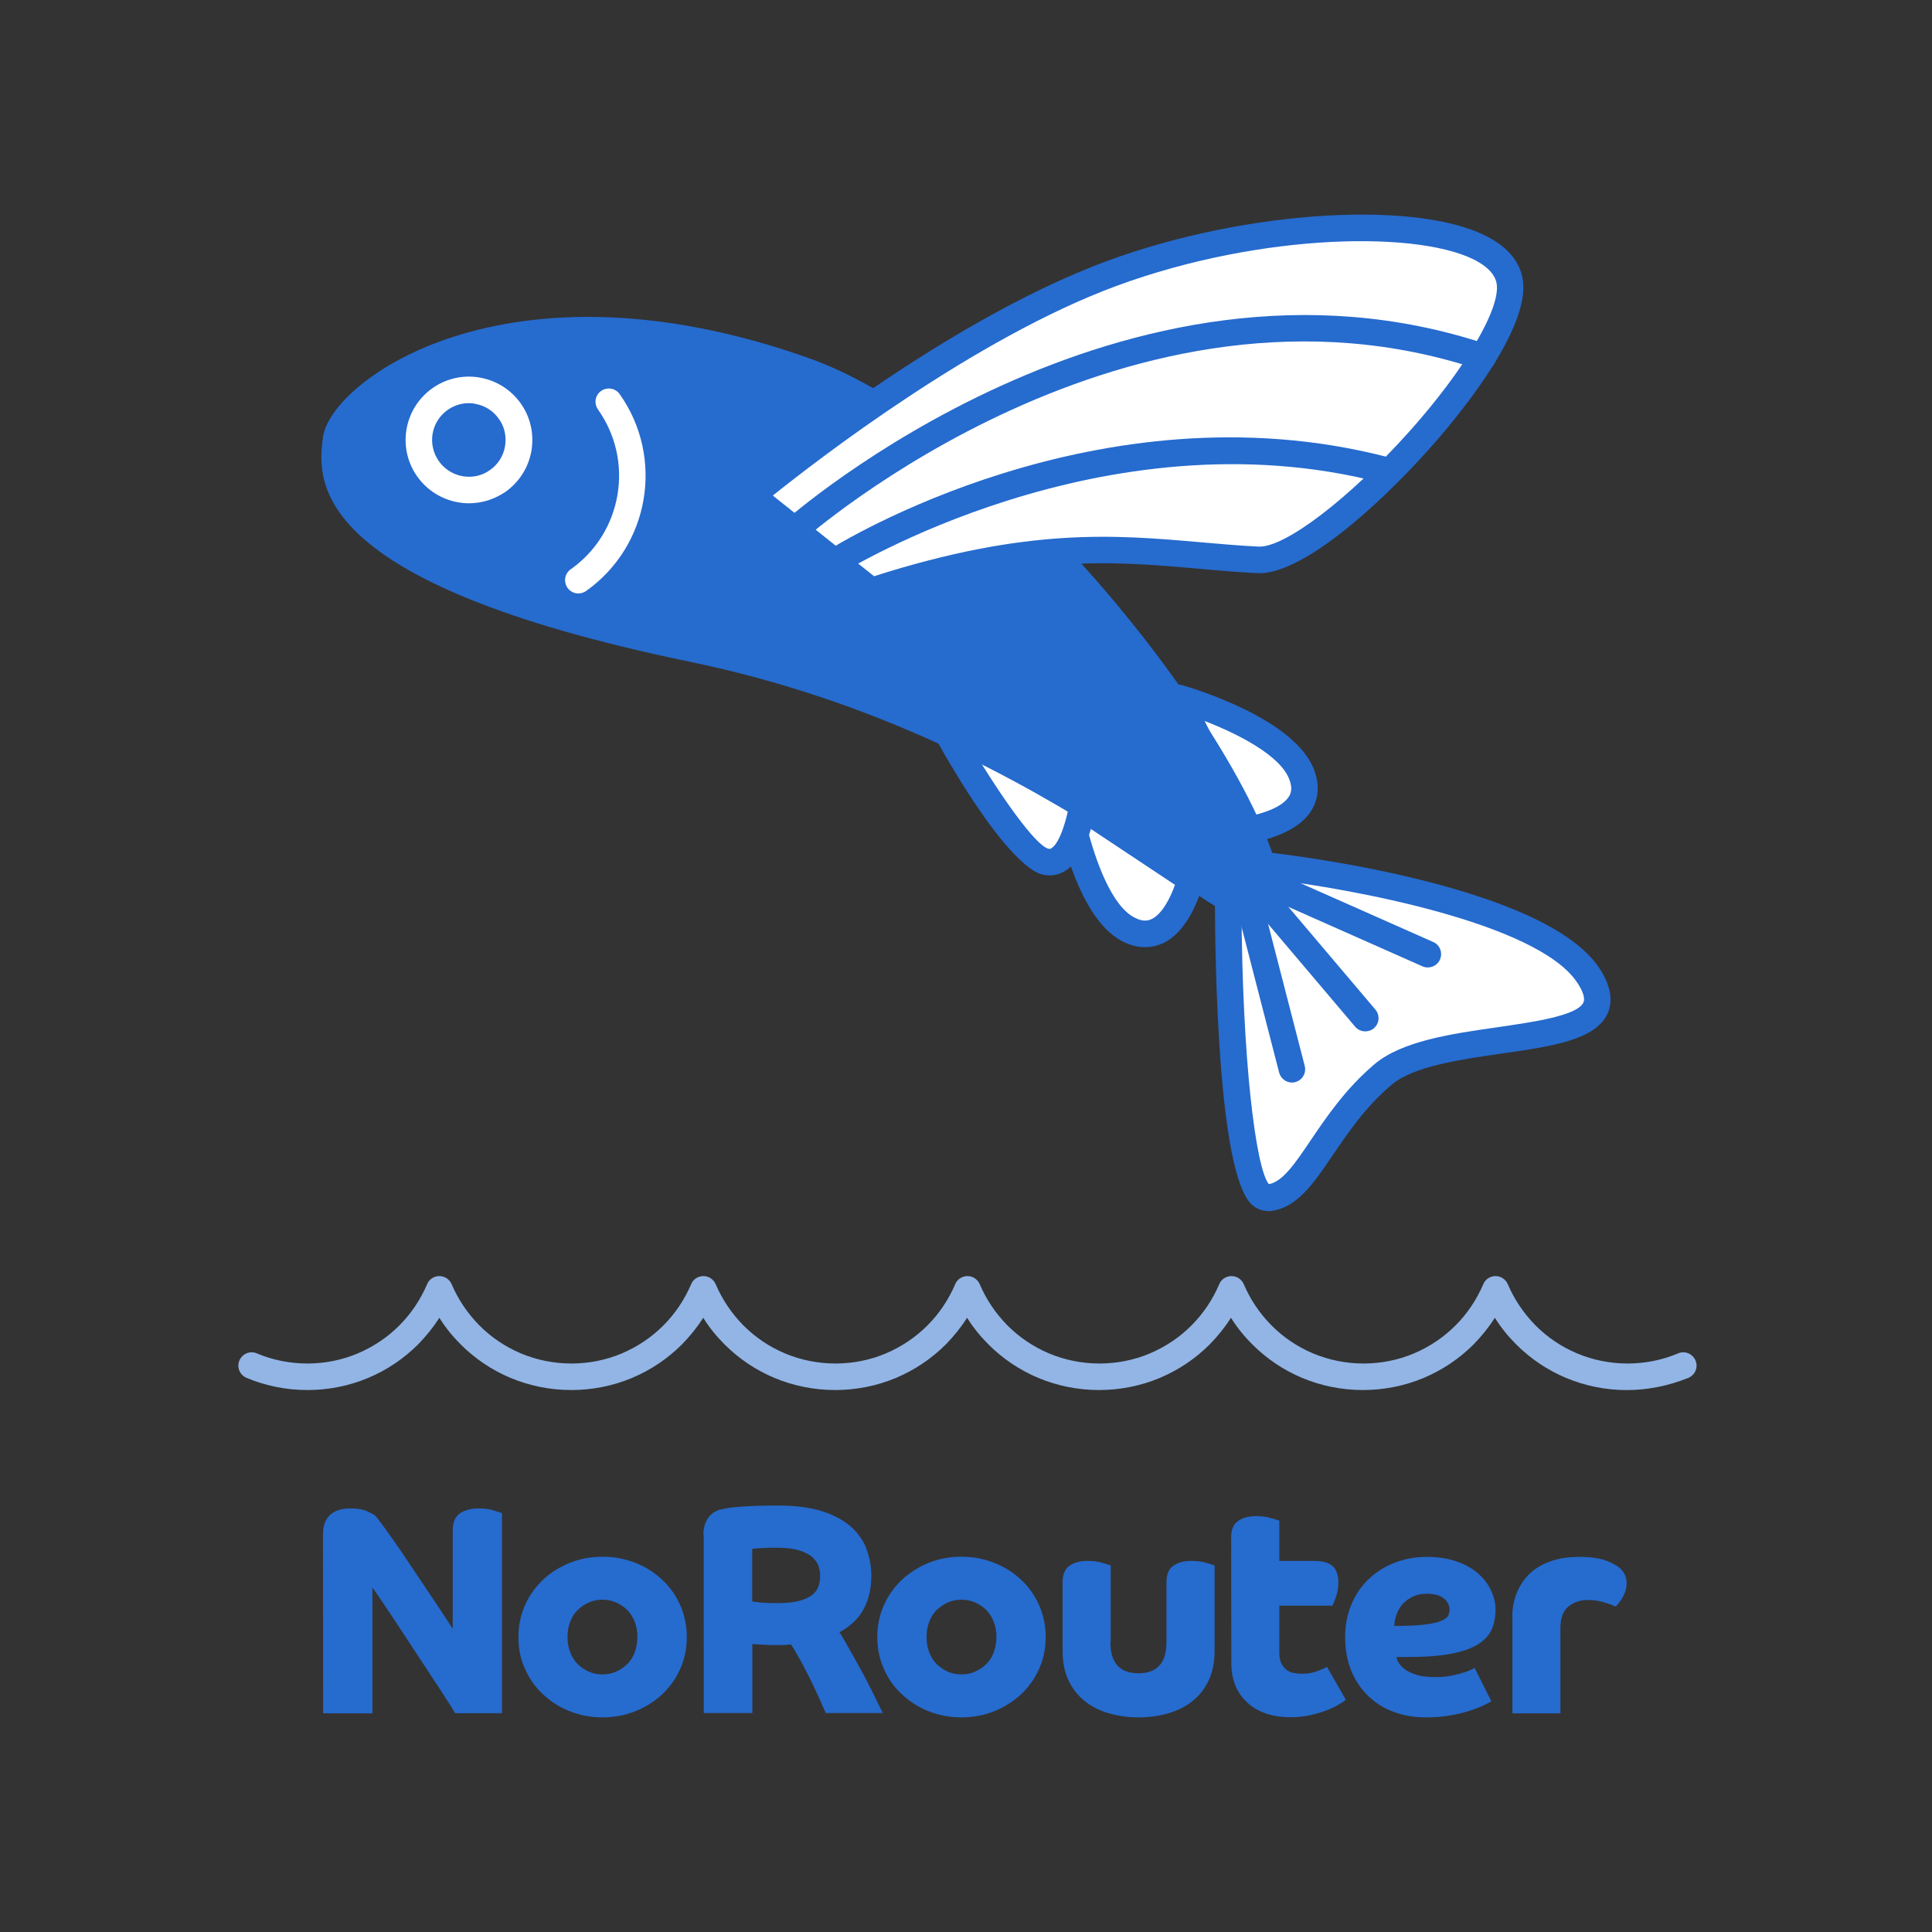 <?xml version="1.0" encoding="utf-8"?>
<!-- Generator: Adobe Illustrator 23.1.1, SVG Export Plug-In . SVG Version: 6.00 Build 0)  -->
<svg version="1.1" id="レイヤー_1" xmlns="http://www.w3.org/2000/svg" xmlns:xlink="http://www.w3.org/1999/xlink" x="0px"
	 y="0px" viewBox="0 0 1200 1200" style="enable-background:new 0 0 1200 1200;" xml:space="preserve">
<rect x="0" y="0" width="1200" height="1200" fill="#333333" stroke="none"/>
<style type="text/css">
	.st0{fill:#266BCE;}
	.st1{fill:#92B5E6;}
	.st2{fill:#FFFFFF;}
</style>
<g id="v">
	<g>
		<g>
			<path class="st0" d="M200.6,953c0-3.2,0.5-5.9,1.5-8s2.3-3.7,3.9-4.9c1.6-1.2,3.4-2,5.5-2.5c2-0.5,4.1-0.7,6.2-0.7
				c4.3,0,7.8,0.6,10.4,1.8c2.6,1.2,4.3,2.1,5,2.7c0.6,0.6,2,2.4,4.2,5.4s4.8,6.6,7.8,10.9c3,4.3,6.3,9.1,9.8,14.4
				c3.5,5.3,7,10.4,10.3,15.4s6.4,9.6,9.3,13.9c2.8,4.3,5.1,7.7,6.7,10.3v-61c0-5.1,1.5-8.6,4.4-10.7c3-2,6.9-3.1,11.7-3.1
				c3.6,0,6.7,0.4,9.5,1.3c2.7,0.9,4.4,1.4,5,1.7v124.2h-29.1c-1.1-1.9-2.8-4.6-5.2-8.3c-2.3-3.7-5.1-7.9-8.2-12.6
				s-6.4-9.7-9.9-15.1c-3.5-5.4-7-10.7-10.4-15.8c-3.4-5.2-6.6-10.1-9.7-14.6c-3.1-4.6-5.7-8.5-8-11.7v78.2h-30.6L200.6,953
				L200.6,953z"/>
			<path class="st0" d="M322,1016.8c0-7.2,1.4-13.8,4.1-19.8c2.7-6.1,6.5-11.3,11.2-15.8s10.3-7.9,16.6-10.5
				c6.3-2.5,13.1-3.8,20.4-3.8c7.2,0,13.9,1.3,20.3,3.8s11.9,6,16.7,10.5s8.5,9.7,11.2,15.8s4.1,12.7,4.1,19.8
				c0,7.2-1.4,13.8-4.1,19.8c-2.7,6.1-6.5,11.3-11.2,15.8c-4.8,4.4-10.3,7.9-16.7,10.5c-6.4,2.5-13.1,3.8-20.3,3.8
				c-7.3,0-14.1-1.3-20.4-3.8s-11.8-6-16.6-10.5c-4.8-4.4-8.5-9.7-11.2-15.8C323.3,1030.6,322,1024,322,1016.8z M374.2,1040
				c3.1,0,6-0.6,8.6-1.8c2.7-1.2,5-2.8,7-4.8s3.5-4.5,4.5-7.3c1-2.8,1.6-5.9,1.6-9.3c0-3.3-0.5-6.4-1.6-9.3
				c-1.1-2.8-2.6-5.3-4.5-7.3c-2-2-4.3-3.6-7-4.8s-5.5-1.8-8.6-1.8c-3.2,0-6.1,0.6-8.7,1.8s-4.9,2.8-6.9,4.8s-3.5,4.5-4.5,7.3
				c-1.1,2.8-1.6,5.9-1.6,9.3c0,3.3,0.5,6.4,1.6,9.3c1,2.8,2.6,5.3,4.5,7.3c2,2,4.3,3.6,6.9,4.8S371,1040,374.2,1040z"/>
			<path class="st0" d="M436.9,953.4c0-2.7,0.4-5.1,1.1-7c0.7-2,1.7-3.6,2.9-4.9c1.2-1.3,2.5-2.3,4.1-3c1.5-0.7,3.1-1.1,4.7-1.4
				c1.2-0.2,2.7-0.5,4.4-0.7c1.7-0.2,3.8-0.5,6.3-0.6c2.5-0.2,5.6-0.3,9.3-0.5c3.6-0.1,8.1-0.2,13.3-0.2c11.1,0,20.4,1.2,27.8,3.6
				c7.4,2.4,13.4,5.7,17.9,9.7c4.5,4.1,7.7,8.7,9.6,14c1.9,5.3,2.9,10.7,2.9,16.4c0,7.5-1.5,14.3-4.6,20.3s-8.2,10.9-15.2,14.7
				c1.9,3,3.9,6.4,6.1,10.4c2.2,4,4.5,8.1,7,12.5c2.4,4.4,4.8,8.9,7.1,13.6s4.6,9.3,6.7,13.7h-35.4c-0.6-1.4-1.8-3.9-3.4-7.7
				c-1.7-3.8-3.6-7.8-5.7-12.2c-2.2-4.4-4.4-8.7-6.7-12.9c-2.3-4.2-4.2-7.5-5.8-9.8c-1.7,0.2-3.5,0.4-5.3,0.4s-3.7,0-5.7,0
				c-0.7,0-1.8,0-3.1-0.1c-1.3-0.1-2.6-0.1-4-0.2c-1.4-0.1-2.6-0.1-3.7-0.2c-1.1-0.1-1.9-0.2-2.2-0.3v43h-30.2V953.4H436.9z
				 M467.1,994.7c0.4,0,0.9,0.1,1.6,0.2c0.7,0.1,1.6,0.2,2.9,0.4c1.2,0.1,2.8,0.2,4.7,0.3c1.9,0.1,4.3,0.1,7.1,0.1
				c5.3,0,9.7-0.5,13.1-1.4s6.1-2.2,8-3.7s3.2-3.3,3.9-5.4c0.7-2,1-4.1,1-6.2c0-2-0.3-4-0.9-6s-1.9-3.9-3.8-5.7
				c-1.9-1.7-4.7-3.2-8.2-4.3c-3.6-1.1-8.3-1.7-14.3-1.7c-4.3,0-7.8,0.1-10.3,0.3s-4.1,0.3-4.7,0.5v32.6H467.1z"/>
			<path class="st0" d="M544.9,1016.8c0-7.2,1.4-13.8,4.1-19.8c2.7-6.1,6.5-11.3,11.2-15.8c4.8-4.4,10.3-7.9,16.6-10.5
				c6.3-2.5,13.1-3.8,20.4-3.8c7.2,0,13.9,1.3,20.3,3.8c6.4,2.5,11.9,6,16.7,10.5c4.8,4.4,8.5,9.7,11.2,15.8s4.1,12.7,4.1,19.8
				c0,7.2-1.4,13.8-4.1,19.8c-2.7,6.1-6.5,11.3-11.2,15.8c-4.8,4.4-10.3,7.9-16.7,10.5c-6.4,2.5-13.1,3.8-20.3,3.8
				c-7.3,0-14.1-1.3-20.4-3.8c-6.3-2.5-11.8-6-16.6-10.5c-4.8-4.4-8.5-9.7-11.2-15.8C546.3,1030.6,544.9,1024,544.9,1016.8z
				 M597.2,1040c3.1,0,6-0.6,8.6-1.8c2.7-1.2,5-2.8,7-4.8s3.5-4.5,4.5-7.3c1-2.8,1.6-5.9,1.6-9.3c0-3.3-0.5-6.4-1.6-9.3
				c-1.1-2.8-2.6-5.3-4.5-7.3c-2-2-4.3-3.6-7-4.8s-5.5-1.8-8.6-1.8c-3.2,0-6.1,0.6-8.7,1.8c-2.6,1.2-4.9,2.8-6.9,4.8
				s-3.5,4.5-4.5,7.3c-1.1,2.8-1.6,5.9-1.6,9.3c0,3.3,0.5,6.4,1.6,9.3c1,2.8,2.6,5.3,4.5,7.3c2,2,4.3,3.6,6.9,4.8
				C591.1,1039.4,594,1040,597.2,1040z"/>
			<path class="st0" d="M689.7,1020c0,12.9,5.8,19.3,17.4,19.3c11.6,0,17.4-6.4,17.4-19.3v-37.3c0-4.8,1.4-8.2,4.3-10.2
				c2.8-2,6.6-3,11.3-3c3.3,0,6.4,0.4,9.1,1.2c2.7,0.8,4.4,1.3,5.2,1.6v53.2c0,6.9-1.2,12.9-3.6,18.1c-2.4,5.1-5.7,9.4-9.9,12.8
				s-9.2,6-15,7.7s-12,2.6-18.7,2.6s-12.9-0.9-18.7-2.6s-10.8-4.3-15-7.7c-4.2-3.4-7.5-7.7-9.9-12.8c-2.4-5.1-3.6-11.2-3.6-18.1
				v-42.8c0-4.8,1.4-8.2,4.3-10.2c2.8-2,6.6-3,11.3-3c3.3,0,6.4,0.4,9.1,1.2c2.7,0.8,4.4,1.3,5.2,1.6v47.7H689.7z"/>
			<path class="st0" d="M764.7,954.9c0-4.8,1.4-8.2,4.3-10.2c2.8-2,6.6-3,11.3-3c3.3,0,6.4,0.4,9.1,1.2c2.7,0.8,4.4,1.3,5.2,1.6v25
				h21.3c5.6,0,9.5,1.1,11.9,3.3c2.3,2.2,3.5,5.6,3.5,10c0,3.2-0.5,6.2-1.5,9s-1.7,4.6-2.2,5.5h-33v29.1c0,2.8,0.4,5.1,1.3,6.8
				c0.9,1.7,1.9,3,3.2,4s2.8,1.6,4.4,1.9c1.7,0.3,3.4,0.5,5.1,0.5c3.5,0,6.6-0.5,9.5-1.6c2.8-1,4.9-1.9,6.1-2.7l11.7,20.4
				c-1.1,1-2.7,2.1-4.8,3.3c-2.1,1.2-4.6,2.4-7.6,3.5s-6.3,2.1-10,2.9s-7.6,1.2-11.7,1.2c-11.6,0-20.7-3.1-27.2-9.2
				c-6.6-6.1-9.8-14.3-9.8-24.6L764.7,954.9L764.7,954.9z"/>
			<path class="st0" d="M867.4,1029.2c0.2,1.5,0.9,2.9,1.9,4.4c1,1.4,2.5,2.7,4.4,4c1.9,1.2,4.4,2.2,7.3,3c3,0.7,6.5,1.1,10.8,1.1
				c3.2,0,6.2-0.3,9.1-0.8c2.8-0.6,5.3-1.1,7.4-1.8c2.1-0.6,3.8-1.2,5.2-1.9c1.4-0.6,2.2-1,2.4-1.3l10.4,20.8
				c-1,0.6-2.6,1.5-4.9,2.6c-2.3,1.1-5.2,2.2-8.6,3.3c-3.5,1.1-7.5,2.1-12.1,2.9s-9.7,1.2-15.3,1.2c-6.9,0-13.4-1.1-19.5-3.3
				c-6.1-2.2-11.3-5.5-15.8-9.7c-4.5-4.3-8.1-9.5-10.7-15.7c-2.6-6.2-3.9-13.2-3.9-21.1c0-7.4,1.3-14.2,3.9-20.4
				c2.6-6.2,6.2-11.4,10.8-15.8c4.6-4.3,9.9-7.7,16.1-10.1c6.2-2.4,12.8-3.6,20-3.6c6.7,0,12.7,0.9,18,2.7s9.8,4.2,13.4,7.3
				c3.6,3.1,6.4,6.6,8.3,10.6c1.9,4,2.9,8,2.9,12.2c0,4.6-0.8,8.7-2.4,12.3c-1.6,3.6-4.5,6.7-8.6,9.3c-4.1,2.5-9.8,4.5-16.9,5.8
				c-7.1,1.4-16.2,2-27.2,2H867.4z M866,1009.9c8.3,0,14.7-0.3,19.3-0.9c4.6-0.6,8-1.4,10.2-2.4s3.6-2.1,4.1-3.3s0.7-2.5,0.7-3.7
				c0-2.6-1.2-4.9-3.5-6.8c-2.3-1.9-5.9-2.9-10.6-2.9c-3.3,0-6.2,0.6-8.7,1.8s-4.5,2.7-6.2,4.5c-1.7,1.9-2.9,4-3.8,6.4
				C866.6,1005,866.1,1007.5,866,1009.9z"/>
			<path class="st0" d="M939.3,1004.8c0-6.1,1-11.4,3.1-16.1c2-4.7,4.8-8.6,8.4-11.9c3.6-3.2,7.9-5.6,13-7.3s10.6-2.5,16.7-2.5
				c7.4,0,13.2,0.8,17.3,2.4c4.1,1.6,7.1,3.3,9,5.2c1.1,1.2,2,2.5,2.6,3.9s0.9,3,0.9,4.8c0,1.9-0.3,3.6-0.8,5.2
				c-0.6,1.6-1.2,3-2,4.3c-0.8,1.2-1.6,2.3-2.3,3.2s-1.3,1.5-1.7,1.9c-2.1-1-4.6-1.9-7.6-2.8c-3-0.9-6.2-1.3-9.8-1.3
				c-4.7,0-8.7,1.4-12,4.1c-3.3,2.7-4.9,7.2-4.9,13.5v52.8h-29.8v-59.4H939.3z"/>
		</g>
	</g>
	<path class="st1" d="M1010.4,863.4c-13.1,0-25.9-2.6-37.8-7.6c-11.6-4.9-22-11.9-30.9-20.8c-5-5-9.5-10.5-13.2-16.5
		c-3.8,5.9-8.2,11.4-13.2,16.5c-8.9,8.9-19.3,15.9-30.9,20.8c-24,10.1-51.7,10.1-75.7,0c-11.6-4.9-22-11.9-30.9-20.8
		c-5-5-9.5-10.5-13.2-16.5c-3.8,5.9-8.2,11.4-13.2,16.5c-8.9,8.9-19.3,15.9-30.9,20.8c-24,10.1-51.7,10.1-75.7,0
		c-11.6-4.9-22-11.9-30.9-20.8c-5-5-9.5-10.5-13.2-16.5c-3.8,5.9-8.2,11.4-13.2,16.5c-8.9,8.9-19.3,15.9-30.9,20.8
		c-24,10.1-51.7,10.1-75.7,0c-11.6-4.9-22-11.9-30.9-20.8c-5-5-9.5-10.5-13.2-16.5c-3.8,5.9-8.2,11.4-13.2,16.5
		c-8.9,8.9-19.3,15.9-30.9,20.8c-24,10.1-51.7,10.1-75.7,0c-11.6-4.9-22-11.9-30.9-20.8c-5-5-9.5-10.5-13.2-16.5
		c-3.8,5.9-8.2,11.4-13.2,16.5c-8.9,8.9-19.3,15.9-30.9,20.8c-24,10.1-51.7,10.1-75.7,0c-4.2-1.8-6.2-6.6-4.4-10.8s6.6-6.2,10.8-4.4
		c19.9,8.4,43,8.4,62.8,0c9.6-4.1,18.3-9.9,25.7-17.3c7.4-7.4,13.2-16.1,17.3-25.7c1.3-3.1,4.3-5,7.6-5c3.3,0,6.3,2,7.6,5
		c4.1,9.6,9.9,18.2,17.3,25.7c7.4,7.4,16,13.2,25.7,17.3c19.9,8.4,43,8.4,62.8,0c9.6-4.1,18.3-9.9,25.7-17.3
		c7.4-7.4,13.2-16.1,17.3-25.7c1.3-3.1,4.3-5,7.6-5s6.3,2,7.6,5c4.1,9.6,9.9,18.2,17.3,25.7c7.4,7.4,16,13.2,25.7,17.3
		c19.9,8.4,43,8.4,62.8,0c9.6-4.1,18.3-9.9,25.7-17.3c7.4-7.4,13.2-16.1,17.3-25.7c1.3-3.1,4.3-5,7.6-5s6.3,2,7.6,5
		c4.1,9.6,9.9,18.2,17.3,25.7c7.4,7.4,16,13.2,25.7,17.3c19.9,8.4,43,8.4,62.8,0c9.6-4.1,18.3-9.9,25.7-17.3
		c7.4-7.4,13.2-16.1,17.3-25.7c1.3-3.1,4.3-5,7.6-5l0,0c3.3,0,6.3,2,7.6,5c4.1,9.6,9.9,18.2,17.3,25.7c7.4,7.4,16,13.2,25.7,17.3
		c19.9,8.4,43,8.4,62.8,0c9.6-4.1,18.3-9.9,25.7-17.3c7.4-7.4,13.2-16.1,17.3-25.7c1.3-3.1,4.3-5,7.6-5s6.3,2,7.6,5
		c4.1,9.6,9.9,18.2,17.3,25.7c7.4,7.4,16,13.2,25.7,17.3c19.9,8.4,43,8.4,62.8,0c4.2-1.8,9,0.2,10.8,4.4s-0.2,9-4.4,10.8
		C1036.2,860.8,1023.5,863.4,1010.4,863.4z"/>
	<g>
		<g>
			<path class="st2" d="M731.8,433.5c0,0,66.3,18.9,76.8,48c10.6,29.1-35.7,34.2-35.7,34.2L731.8,433.5z"/>
			<path class="st0" d="M773,524c-3.1,0-6-1.7-7.4-4.6l-41.1-82.2c-1.5-2.9-1.1-6.4,1-9c2.1-2.5,5.5-3.6,8.6-2.7
				c7.2,2.1,70.6,21,82.3,53.1c4.1,11.4,1.3,19.7-1.8,24.7c-10.3,16.7-37.6,20.2-40.7,20.5C773.6,523.9,773.3,524,773,524z
				 M748.2,447.8l29.4,58.8c7.6-1.7,19-5.4,23-11.9c1.1-1.8,2.4-4.8,0.3-10.4C795.4,469.2,768.8,455.8,748.2,447.8z"/>
		</g>
		<g>
			<path class="st2" d="M662.8,495.2c0,0,10.6,68.1,38.2,82.1c27.5,14.1,38.4-31.2,38.4-31.2L662.8,495.2z"/>
			<path class="st0" d="M711.2,588.3c-4.1,0-8.8-0.9-14-3.6c-30.4-15.5-41.4-80.8-42.6-88.2c-0.5-3.2,0.9-6.5,3.7-8.2
				c2.7-1.8,6.3-1.7,9,0.1l76.6,50.9c2.9,1.9,4.3,5.4,3.5,8.8c-0.7,3-7.5,29.6-25.3,37.9C719.3,587.2,715.6,588.3,711.2,588.3z
				 M675,513.2c5.4,21.4,15.4,49.5,29.8,56.8c5.3,2.7,8.4,1.8,10.4,0.9c6.9-3.2,12-14,14.6-21.3L675,513.2z"/>
		</g>
		<g>
			<path class="st2" d="M582.2,443.8c0,0,46.7,85.9,66.6,91.3c19.9,5.4,24.7-43,24.7-43L582.2,443.8z"/>
			<path class="st0" d="M651.9,543.7c-1.7,0-3.4-0.2-5.2-0.7c-5.5-1.5-26.8-12.7-71.7-95.3c-1.7-3.2-1.2-7.2,1.4-9.7
				c2.6-2.6,6.5-3.2,9.7-1.5l91.3,48.2c3,1.6,4.7,4.8,4.4,8.1c-0.6,6.1-4.4,37.3-19.1,47.4C659.3,542.6,655.7,543.7,651.9,543.7z
				 M603.5,464.3c19.1,31.9,39.7,60.6,47.5,62.8c0.9,0.3,1.5,0.2,2.3-0.4c5.3-3.7,9.5-18.5,11.4-30.1L603.5,464.3z"/>
		</g>
		<path class="st0" d="M794.8,571.4C780.2,608,662.8,459.5,428.3,411C190.9,361.9,197,298.8,200.6,271.5
			c4.6-34.7,113.3-115.8,301.4-49.2C645.2,273,816.2,517.9,794.8,571.4z"/>
		<g>
			<g>
				<path class="st2" d="M787.3,537.6c0,0,166.5,18.2,199.3,68.3c32.9,50.1-90.2,29.7-127.6,61.5c-37.4,31.7-47.7,75.2-71.8,76.5
					s-24.4-185.5-24.4-185.5L787.3,537.6z"/>
				<path class="st0" d="M787,752.1c-2.6,0-6.1-0.8-9.6-4c-20.9-19.8-22.7-150.2-22.8-189.7c0-2.4,1.1-4.7,2.9-6.3l24.5-20.7
					c1.7-1.5,4-2.2,6.2-1.9c7,0.8,170.8,19.3,205.3,72c6.9,10.6,8.6,20,5,28c-7.5,16.5-34.5,20.4-65.9,24.9
					c-25.7,3.7-54.8,7.9-68.3,19.4c-16.1,13.6-26.9,29.6-36.5,43.7c-12.3,18.2-23,33.9-40.3,34.8C787.4,752.1,787.2,752.1,787,752.1
					z M771.1,562.2c0.4,96.2,8.9,163.5,17,173.3c8.6-1.5,16.4-13,26.1-27.4c9.6-14.2,21.6-31.9,39.4-47
					c17.1-14.5,47.4-18.9,76.7-23.1c22-3.2,49.5-7.1,53.2-15.4c1.5-3.3-1.7-9.1-3.8-12.2c-24.6-37.4-142.1-58.6-189.8-64.2
					L771.1,562.2z"/>
			</g>
			<g>
				<path class="st0" d="M848,640.6c-2.3,0-4.7-1-6.3-2.9l-72.1-85.1c-2.9-3.5-2.5-8.7,1-11.6c3.5-2.9,8.7-2.5,11.6,1l72.1,85.1
					c2.9,3.5,2.5,8.7-1,11.6C851.8,640,849.9,640.6,848,640.6z"/>
				<path class="st0" d="M886.8,600.9c-1.1,0-2.2-0.2-3.3-0.7l-102.4-45.4c-4.2-1.8-6-6.7-4.2-10.9s6.7-6,10.9-4.2l102.4,45.4
					c4.2,1.8,6,6.7,4.2,10.9C893,599.1,890,600.9,886.8,600.9z"/>
				<path class="st0" d="M802.5,672.4c-3.7,0-7-2.5-8-6.2l-28-108.5c-1.1-4.4,1.5-8.9,5.9-10s8.9,1.5,10,5.9l28,108.5
					c1.1,4.4-1.5,8.9-5.9,10C803.9,672.3,803.2,672.4,802.5,672.4z"/>
			</g>
		</g>
		<g>
			<g>
				<path class="st2" d="M466.9,307.9l74.3,59.3c118-38.5,171.8-22.9,239.9-19.3C821.4,350,944.7,218,937.6,175
					c-7.1-43.1-140.9-44.1-246.9-5.1S466.9,307.9,466.9,307.9z"/>
				<path class="st0" d="M539.6,376.4L453.9,308l7.7-6.5c4.9-4.1,120.2-100.4,226.3-139.5c86.9-32,196.1-38.3,238.5-13.6
					c11.2,6.5,17.8,15,19.4,25.1c5.2,31.7-43.3,88.9-58.4,105.7c-32.5,36.3-79.7,78.4-106.8,76.8c-12.5-0.7-24.7-1.7-36.4-2.8
					C690,348.5,638.7,344,543.8,375L539.6,376.4z M480,307.8l62.9,50.1c95.5-30.5,150-25.7,202.8-21.1c11.6,1,23.6,2.1,35.9,2.7
					c16.3,0.9,56.4-29.8,93.6-71.3c34.6-38.6,56.9-76.5,54.4-92c-0.8-5-4.7-9.6-11.4-13.5c-33.8-19.7-134.3-18.4-224.5,14.8
					C605.7,209.9,508,285.4,480,307.8z"/>
			</g>
			<path class="st0" d="M493.6,337.4c-2.3,0-4.5-0.9-6.1-2.7c-3-3.4-2.7-8.6,0.6-11.6c2.1-1.9,209.8-184.6,435.6-109.2
				c4.3,1.4,6.7,6.1,5.2,10.4c-1.4,4.3-6.1,6.7-10.4,5.2c-216.8-72.4-417.4,104-419.4,105.8C497.5,336.7,495.5,337.4,493.6,337.4z"
				/>
			<path class="st0" d="M518.4,357.2c-2.7,0-5.4-1.4-7-3.8c-2.4-3.8-1.3-8.9,2.6-11.4c6.8-4.3,168.2-104.4,347.5-58.2
				c4.4,1.1,7.1,5.6,5.9,10c-1.1,4.4-5.6,7.1-10,5.9c-172.1-44.4-332.9,55.2-334.5,56.2C521.4,356.7,519.9,357.2,518.4,357.2z"/>
		</g>
		<path class="st2" d="M359.2,368.6c-2.6,0-5.1-1.2-6.7-3.5c-2.6-3.7-1.8-8.9,2-11.5c15.5-11,25.8-27.4,29-46.1
			c3.2-18.8-1.1-37.6-12.1-53.2c-2.6-3.7-1.8-8.9,2-11.5c3.7-2.6,8.9-1.7,11.5,2c27.9,39.5,18.6,94.3-20.9,122.3
			C362.5,368.1,360.9,368.6,359.2,368.6z"/>
		<path class="st2" d="M291.3,312.6c-2.2,0-4.5-0.2-6.7-0.6c-21.4-3.7-35.8-24-32.1-45.4c3.7-21.4,24-35.8,45.4-32.1
			c10.4,1.8,19.4,7.5,25.5,16c6.1,8.6,8.4,19,6.7,29.4c-1.8,10.4-7.5,19.4-16,25.5C307.2,310.1,299.4,312.6,291.3,312.6z
			 M291.2,250.4c-10.9,0-20.6,7.9-22.5,19c-2.1,12.4,6.2,24.2,18.7,26.4c6,1,12.1-0.3,17-3.9c5-3.5,8.3-8.8,9.3-14.8
			s-0.3-12.1-3.9-17c-3.5-5-8.8-8.3-14.8-9.3C293.8,250.5,292.5,250.4,291.2,250.4z"/>
	</g>
</g>
</svg>
